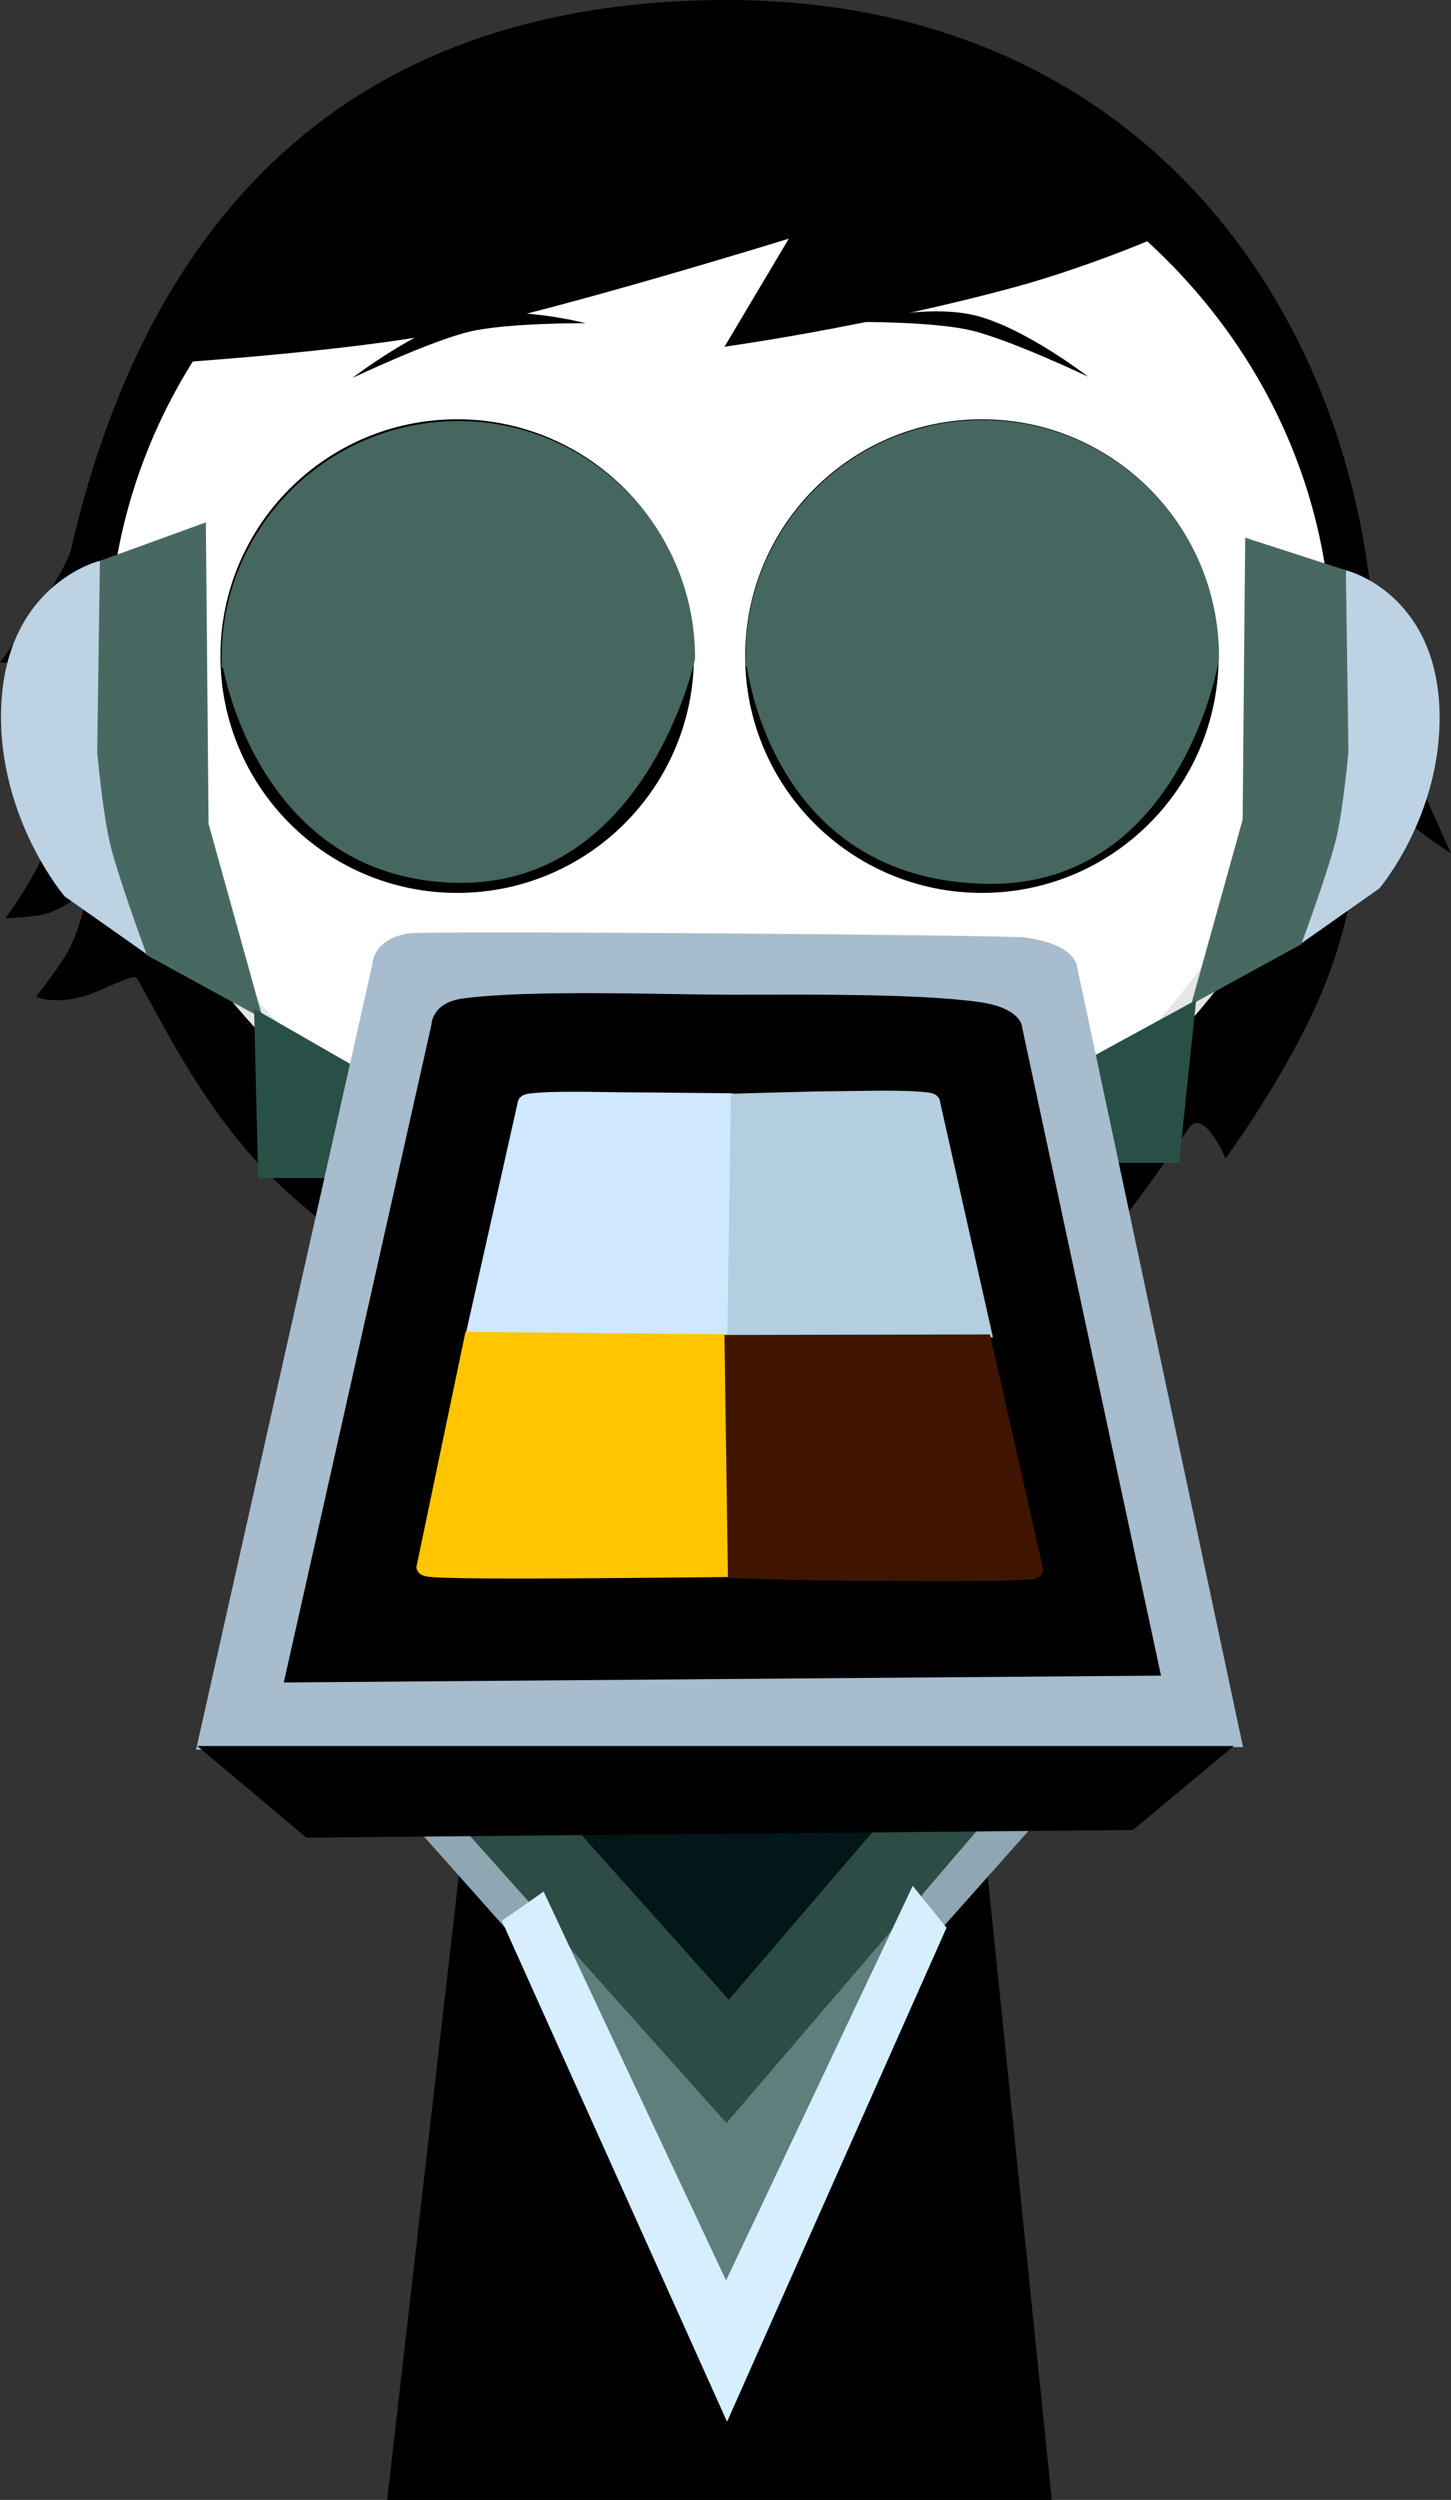 <svg version="1.1" xmlns="http://www.w3.org/2000/svg" xmlns:xlink="http://www.w3.org/1999/xlink" width="150.043" height="258.427" viewBox="0,0,150.043,258.427"><rect x="0" y="0" width="150.043" height="258.427" fill="#333333" stroke="none"/><g transform="translate(-164.978,-50.073)"><g data-paper-data="{&quot;isPaintingLayer&quot;:true}" fill-rule="nonzero" stroke-linejoin="miter" stroke-miterlimit="10" stroke-dasharray="" stroke-dashoffset="0" style="mix-blend-mode: normal"><g stroke-linecap="butt"><path d="M206.133,307.5l15.143,-131.842l37.783,-0.158l13.574,132z" fill="#000000" stroke="#000000" stroke-width="2"/><g><path d="M254.99,204.189c0,8.717 -6.761,15.784 -15.101,15.784c-8.34,0 -15.101,-7.067 -15.101,-15.784c0,-8.717 6.761,-15.784 15.101,-15.784c8.34,0 15.101,7.067 15.101,15.784z" fill="#ffffff" stroke="#000000" stroke-width="2"/><path d="M250.561,198.393c0,1.612 -6.807,7.402 -10.616,7.402c-3.809,0 -10.256,-6.207 -10.256,-7.819c0,-1.612 6.687,1.668 10.496,1.668c3.809,0 10.376,-2.863 10.376,-1.251z" fill="#ffffff" stroke="#000000" stroke-width="2.5"/><path d="M258.445,247.28l17.777,-19.981l2.317,2.061l-17.777,19.981z" data-paper-data="{&quot;index&quot;:null}" fill="#8fa7b3" stroke="#8fa7b3" stroke-width="2.5"/><path d="M218.815,249.273l-17.777,-19.981l2.317,-2.061l17.777,19.981z" fill="#8fa7b3" stroke="#8fa7b3" stroke-width="2.5"/><path d="M208.865,229.19l-0.402,-0.804c0,0 12.026,-31 31.33,-30.946c19.674,0.055 28.879,30.946 28.879,30.946l-1.407,1.005c0,0 -2.891,9.301 -7.478,17.679c-6.045,11.04 -19.61,42.807 -19.61,42.807c0,0 -12.984,-30.439 -19.345,-41.582c-4.456,-7.805 -11.968,-19.104 -11.968,-19.104z" fill="#5f7f7c" stroke="none" stroke-width="0"/><path d="M199.209,223.784v-0.608c0,0 17.574,-23.602 40.435,-23.561c23.299,0.042 39.674,23.561 39.674,23.561v0.608l-39.218,45.755z" fill="#2c4c45" stroke="none" stroke-width="0"/><path d="M199.449,211.041v-0.608c0,0 17.574,-23.602 40.435,-23.561c23.299,0.042 39.674,23.561 39.674,23.561v0.608l-39.218,45.755z" fill="#031718" stroke="none" stroke-width="0"/><path d="M240.151,296.129l-21.091,-46.888l1.432,-1.003l19.56,41.68l19.698,-41.632l1.072,1.328z" fill="#d6eeff" stroke="#d6eeff" stroke-width="3.5"/></g></g><path d="M170.78,120.466c0,-1.657 -5.801,-1.923 -5.801,-1.923c0,0 6.696,-8.877 7.352,-11.718c6.66,-28.822 23.99,-56.22 66.686,-56.745c45.686,-0.563 68.237,35.011 68.237,70.386c0,0.668 3.078,7.312 4.43,10.366c2.279,5.146 3.337,7.459 3.337,7.459c0,0 -2.647,-1.667 -4.824,-3.567c-2.141,-1.869 -3.81,-3.979 -3.991,-3.015c-0.435,2.304 -0.596,10.922 -4.129,19.918c-3.494,8.895 -10.363,18.181 -10.363,18.181c0,0 -2.292,-5.286 -3.777,-3.142c-6.077,8.779 -11.296,15.31 -11.296,15.31c0,0 -2.41,-4.977 -4.471,-3.868c-9.326,5.02 -20.063,7.911 -31.653,7.911c-12.607,0 -24.772,-3.566 -35.271,-9.527c-2.728,-1.549 -0.826,4.388 -0.826,4.388c0,0 -7.938,-5.197 -13.157,-11.007c-6.088,-6.778 -9.737,-14.571 -12.139,-18.689c-0.341,-0.584 -4.02,1.588 -5.934,2.013c-2.961,0.657 -4.484,-0.082 -4.484,-0.082c0,0 2.671,-3.377 3.551,-5.155c0.944,-1.907 1.933,-5.927 1.933,-5.927c0,0 -2.664,1.909 -4.06,2.385c-1.486,0.507 -4.602,0.57 -4.602,0.57c0,0 4.392,-5.643 5.743,-11.56c1.273,-5.574 -0.492,-11.391 -0.492,-12.96z" fill="#000000" stroke="#000000" stroke-width="0" stroke-linecap="butt"/><path d="M226.89,157.277h25.11" fill="none" stroke="#000000" stroke-width="2" stroke-linecap="round"/><path d="M175.223,117.466c0,-33.302 28.76,-60.298 64.237,-60.298c35.477,0 64.237,26.996 64.237,60.298c0,33.302 -28.76,60.298 -64.237,60.298c-35.477,0 -64.237,-26.996 -64.237,-60.298z" fill="#ffffff" stroke="#000000" stroke-width="2" stroke-linecap="butt"/><path d="M175.946,117.52c0,-0.728 5.207,55.919 63.36,56.934c55.564,0.97 63.514,-57.953 63.514,-56.934c0,32.805 -28.402,59.398 -63.437,59.398c-35.035,0 -63.437,-26.594 -63.437,-59.398z" fill="#e6e6e6" stroke="#000000" stroke-width="0" stroke-linecap="butt"/><path d="M188.773,117.896c0,-12.968 10.513,-23.481 23.481,-23.481c12.968,0 23.481,10.513 23.481,23.481c0,12.968 -10.513,23.481 -23.481,23.481c-12.968,0 -23.481,-10.513 -23.481,-23.481z" fill="#000000" stroke="#000000" stroke-width="2" stroke-linecap="butt"/><path d="M195.839,117.62c0,-9.128 7.4,-16.528 16.528,-16.528c9.128,0 16.528,7.4 16.528,16.528c0,9.128 -7.4,16.528 -16.528,16.528c-9.128,0 -16.528,-7.4 -16.528,-16.528z" fill="#ffa200" stroke="none" stroke-width="0" stroke-linecap="butt"/><path d="M266.512,141.377c-12.968,0 -23.481,-10.513 -23.481,-23.481c0,-12.968 10.513,-23.481 23.481,-23.481c12.968,0 23.481,10.513 23.481,23.481c0,12.968 -10.513,23.481 -23.481,23.481z" data-paper-data="{&quot;index&quot;:null}" fill="#000000" stroke="#000000" stroke-width="2" stroke-linecap="butt"/><path d="M266.4,134.148c-9.128,0 -16.528,-7.4 -16.528,-16.528c0,-9.128 7.4,-16.528 16.528,-16.528c9.128,0 16.528,7.4 16.528,16.528c0,9.128 -7.4,16.528 -16.528,16.528z" data-paper-data="{&quot;index&quot;:null}" fill="#ffa200" stroke="none" stroke-width="0" stroke-linecap="butt"/><path d="M188.89,118.077c0,-12.968 10.513,-23.481 23.481,-23.481c12.968,0 23.481,10.513 23.481,23.481c0,0 -4.908,22.465 -23.433,22.261c-19.925,-0.219 -23.528,-21.645 -23.528,-22.261z" fill="#466760" stroke="#466760" stroke-width="2" stroke-linecap="butt"/><path d="M243.07,117.972c0,-12.968 10.513,-23.481 23.481,-23.481c12.968,0 23.481,10.513 23.481,23.481c0,0.606 -3.973,22.593 -22.725,22.469c-22.152,-0.147 -24.236,-22.469 -24.236,-22.469z" data-paper-data="{&quot;index&quot;:null}" fill="#466760" stroke="#466760" stroke-width="2" stroke-linecap="butt"/><path d="M201.411,89.151c0,0 6.709,-5.169 11.797,-6.364c5.088,-1.194 12.334,0.699 12.334,0.699c0,0 -8.038,-0.06 -11.968,0.862c-4.106,0.964 -12.164,4.802 -12.164,4.802z" fill="#000000" stroke="none" stroke-width="0" stroke-linecap="butt"/><path d="M265.346,84.216c-3.929,-0.922 -11.968,-0.862 -11.968,-0.862c0,0 7.246,-1.894 12.334,-0.699c5.088,1.194 11.797,6.364 11.797,6.364c0,0 -8.057,-3.838 -12.164,-4.802z" data-paper-data="{&quot;index&quot;:null}" fill="#000000" stroke="none" stroke-width="0" stroke-linecap="butt"/><path d="M180.302,87.758c11.425,-22.682 31.41,-33.071 60.565,-32.853c24.163,0.181 39.144,9.275 47.647,17.236c0.951,0.891 -11.169,5.581 -18.26,7.521c-15.297,4.186 -30.357,6.252 -30.357,6.252l6.65,-11.17c0,0 -23.705,7.343 -34.98,9.59c-11.173,2.226 -31.264,3.423 -31.264,3.423z" fill="#000000" stroke="none" stroke-width="0" stroke-linecap="butt"/><g><path d="M180.208,148.448l-8.379,-5.901c0,0 -6.746,-7.92 -6.491,-19.001c0.295,-12.821 9.914,-15.225 9.914,-15.225l0.472,19.473z" fill="#bdd3e4" stroke="#bdd3e4" stroke-width="0.5" stroke-linecap="round"/><path d="M186.296,135.269l5.456,19.604l-11.377,-6.231c0,0 -2.844,-7.646 -3.745,-11.301c-0.778,-3.155 -1.349,-9.507 -1.349,-9.507l0.275,-19.604l10.464,-3.804z" fill="#476861" stroke="#486962" stroke-width="0.5" stroke-linecap="round"/><path d="M191.676,171.853l-0.425,-17.509l12.98,7.457v10.052z" fill="#295047" stroke="none" stroke-width="NaN" stroke-linecap="butt"/></g><g><path d="M303.745,127.749l0.447,-18.454c0,0 9.115,2.278 9.395,14.428c0.241,10.502 -6.151,18.007 -6.151,18.007l-7.941,5.592z" data-paper-data="{&quot;index&quot;:null}" fill="#bdd3e4" stroke="#bdd3e4" stroke-width="0.5" stroke-linecap="round"/><path d="M293.986,105.996l9.917,3.213l0.261,18.578c0,0 -0.541,6.019 -1.279,9.01c-0.854,3.464 -3.549,10.709 -3.549,10.709l-10.781,5.904l5.17,-18.578z" data-paper-data="{&quot;index&quot;:null}" fill="#476861" stroke="#486962" stroke-width="0.5" stroke-linecap="round"/><path d="M274.694,170.284v-9.213l13.978,-7.626l-1.767,16.839z" data-paper-data="{&quot;index&quot;:null}" fill="#295047" stroke="none" stroke-width="NaN" stroke-linecap="butt"/></g><g stroke-linecap="butt"><path d="M267.784,190.506c0,16.592 -12.869,30.043 -28.743,30.043c-15.874,0 -28.743,-13.451 -28.743,-30.043c0,-16.592 12.869,-30.043 28.743,-30.043c15.874,0 28.743,13.451 28.743,30.043z" fill="#ffffff" stroke="#000000" stroke-width="2"/><path d="M259.354,179.474c0,3.069 -12.956,14.089 -20.206,14.089c-7.25,0 -19.521,-11.814 -19.521,-14.882c0,-3.069 12.727,3.175 19.978,3.175c7.25,0 19.749,-5.45 19.749,-2.381z" fill="#ffffff" stroke="#000000" stroke-width="2.5"/><path d="M267.703,168.671c0,3.069 -17.248,15.081 -29.467,15.081c-12.219,0 -32.047,-16.378 -32.047,-19.446c0,-0.943 9.288,-0.848 18.459,1.289c5.476,1.276 10.162,2.621 15.834,2.893c4.362,0.209 8.32,-1.268 12.666,-1.588c7.952,-0.586 14.554,0.761 14.554,1.772z" fill="#ffffff" stroke="#000000" stroke-width="2.5"/><g stroke="none" stroke-width="0"><path d="M185.251,230.943l18.221,-81.145c0,0 0.006,-2.718 3.863,-3.242c2.15,-0.292 61.791,0.163 63.702,0.43c5.228,0.73 5.318,3.024 5.318,3.024l17.161,80.669z" fill="#a7bccd"/><path d="M194.324,223.995l15.266,-67.986c0,0 0.005,-2.277 3.236,-2.716c6.819,-0.927 20.649,-0.412 27.472,-0.392c6.251,0.018 19.124,-0.194 25.9,0.752c4.38,0.612 4.456,2.534 4.456,2.534l14.378,67.099z" fill="#000000"/><g><path d="M213.036,188.43l5.463,-24.33c0,0 0.002,-0.815 1.158,-0.972c2.44,-0.332 7.39,-0.147 9.831,-0.14c2.237,0.006 11.265,0.104 11.265,0.104l-0.457,25.085z" fill="#cfe7ff"/><path d="M240.194,188.267l0.365,-25.128c0,0 8.407,-0.256 10.644,-0.262c2.442,-0.007 7.391,-0.191 9.831,0.14c1.156,0.157 1.158,0.972 1.158,0.972l5.463,24.33z" data-paper-data="{&quot;index&quot;:null}" fill="#b2cedf"/><path d="M240.372,188.007l0.457,25.085c0,0 -9.028,0.097 -11.265,0.104c-2.442,0.007 -17.934,0.191 -20.374,-0.14c-1.156,-0.157 -1.158,-0.972 -1.158,-0.972l5.08,-24.33z" data-paper-data="{&quot;index&quot;:null}" fill="#ffc600"/><path d="M267.348,188.021l5.51,24.33c0,0 -0.002,0.815 -1.158,0.972c-2.44,0.332 -18.363,0.147 -20.804,0.14c-2.237,-0.006 -10.644,-0.262 -10.644,-0.262l-0.365,-25.128z" data-paper-data="{&quot;index&quot;:null}" fill="#401500"/></g></g><path d="M196.663,240.036l-11.282,-9.471h107.174l-10.415,8.679z" fill="#000000" stroke="none" stroke-width="0"/></g></g></g></svg>